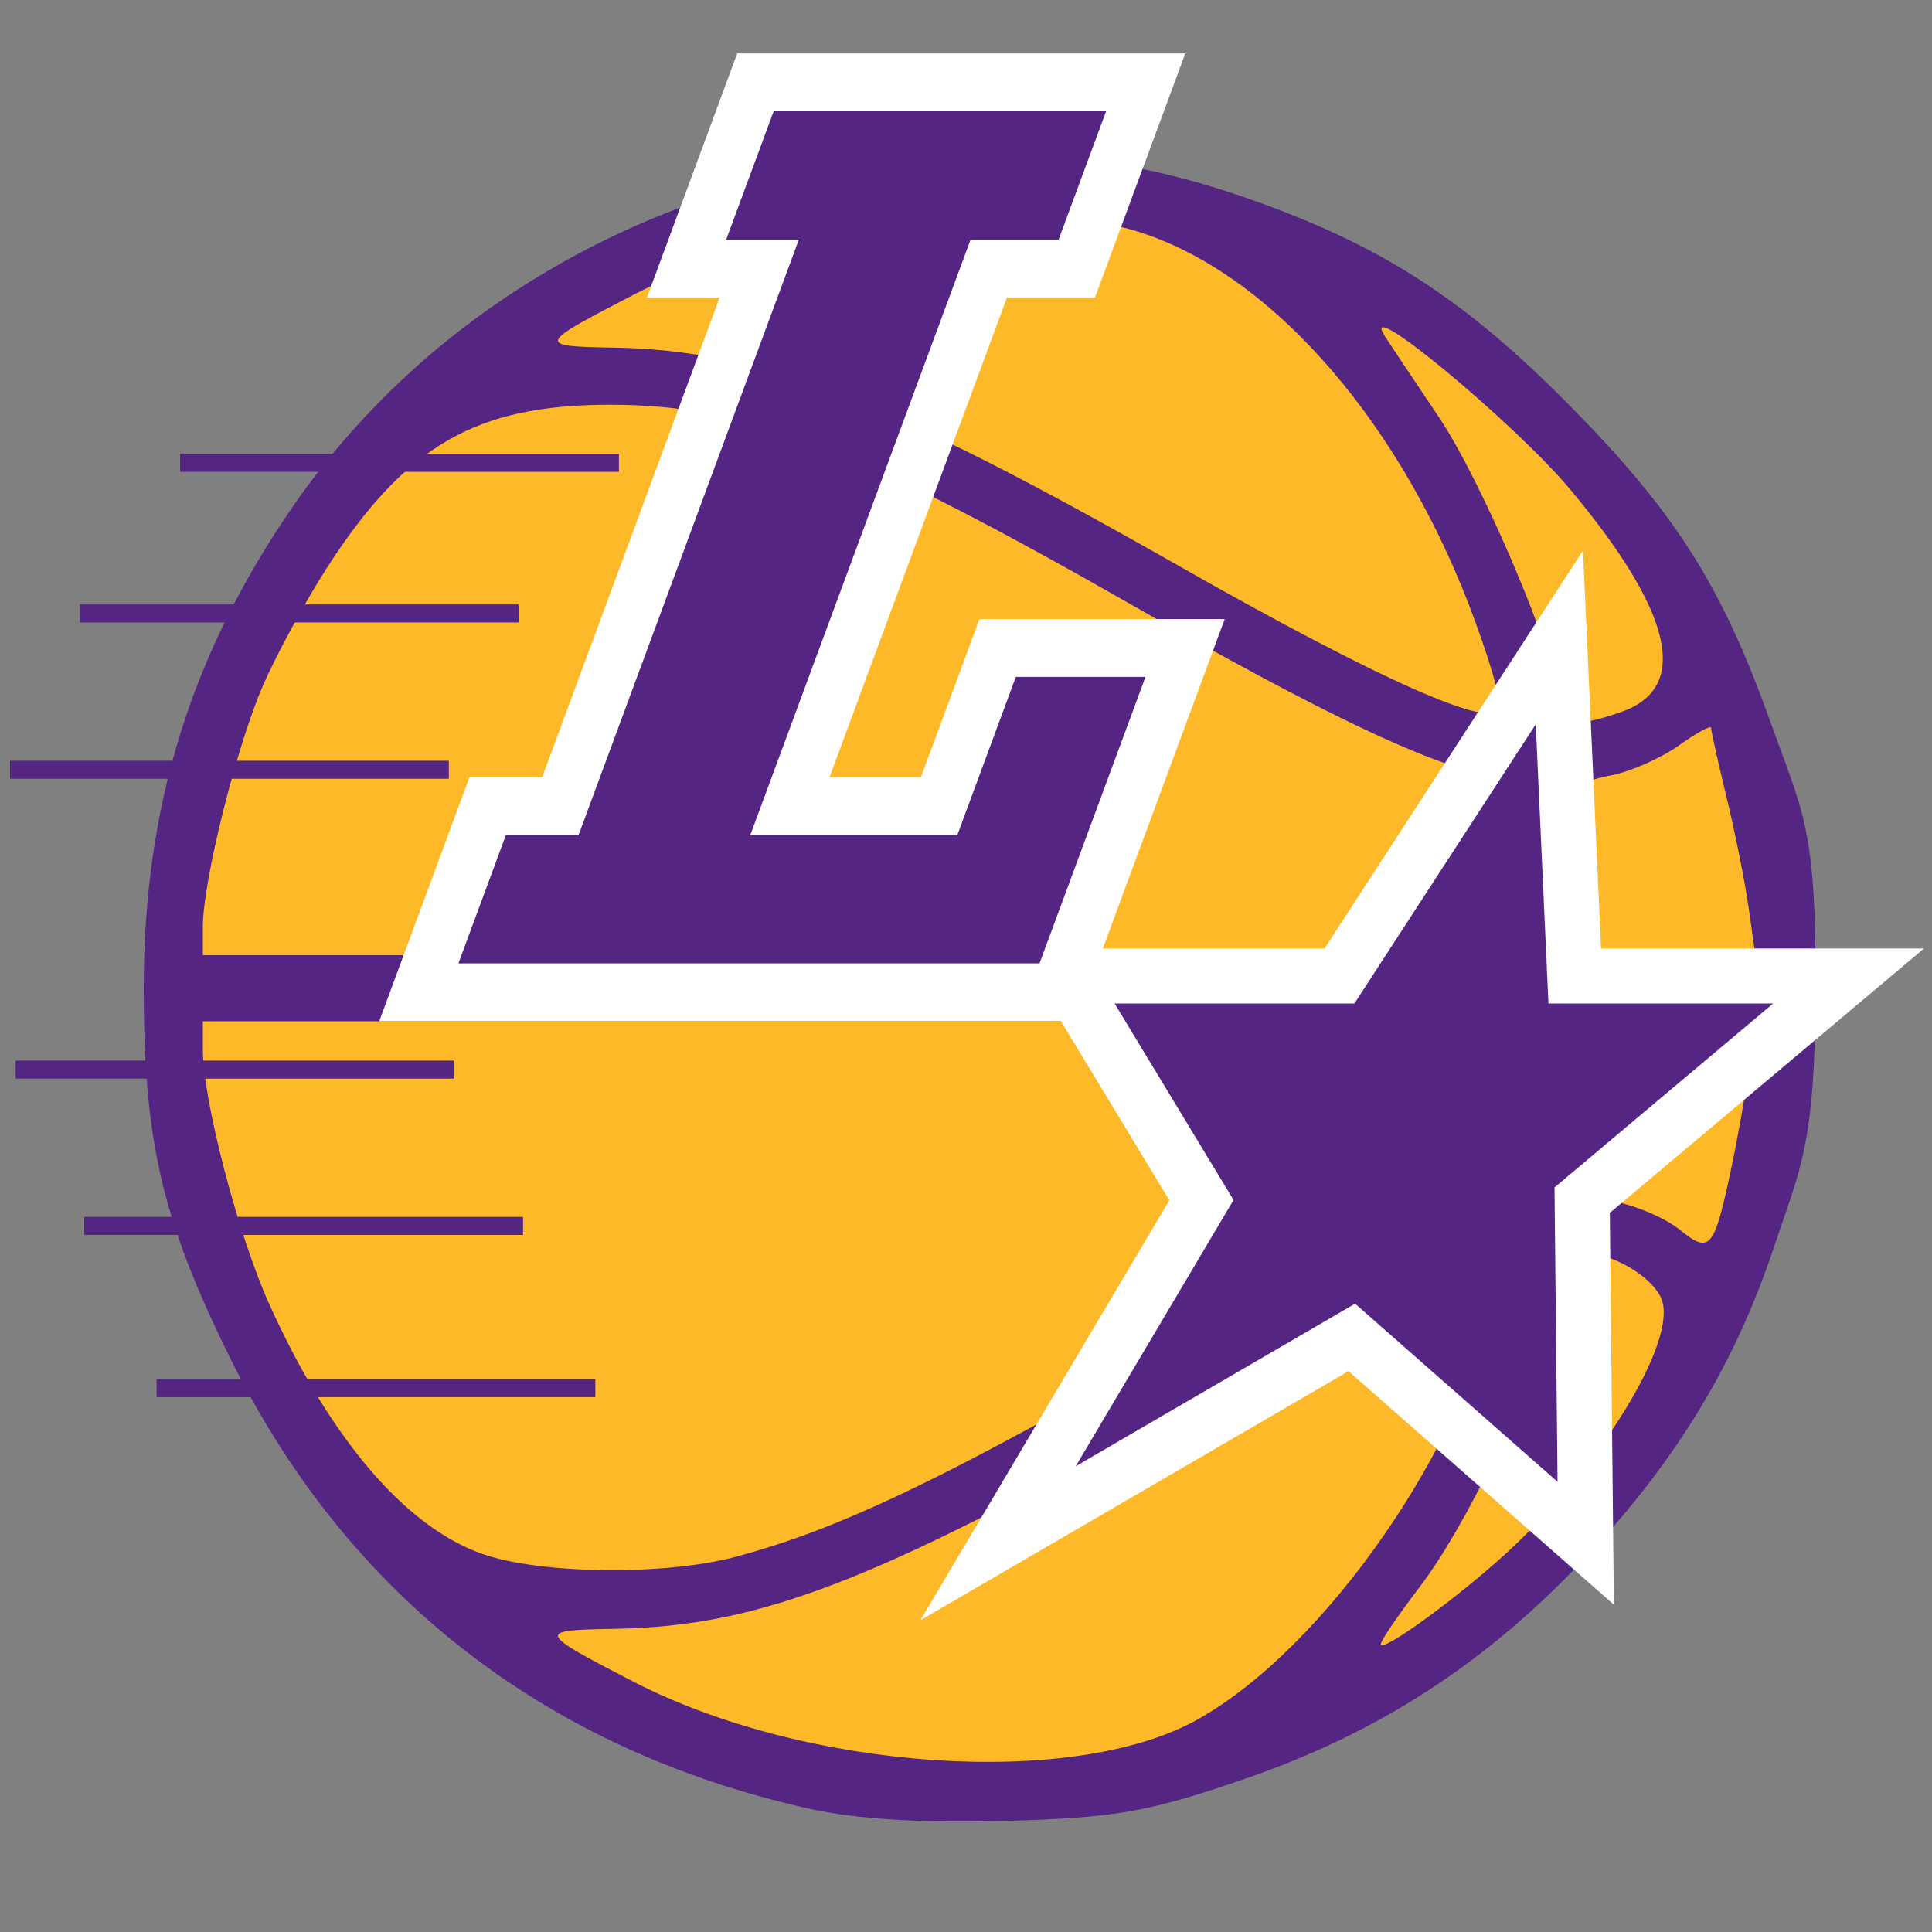 <?xml version="1.0" encoding="UTF-8" standalone="no"?>
<!-- Created with Inkscape (http://www.inkscape.org/) -->

<svg
   width="105.833mm"
   height="105.833mm"
   viewBox="0 0 105.833 105.833"
   version="1.1"
   id="svg1"
   xml:space="preserve"
   inkscape:version="1.4 (e7c3feb100, 2024-10-09)"
   sodipodi:docname="la.svg"
   inkscape:export-filename="../pngs/memphis.png"
   inkscape:export-xdpi="96"
   inkscape:export-ydpi="96"
   xmlns:inkscape="http://www.inkscape.org/namespaces/inkscape"
   xmlns:sodipodi="http://sodipodi.sourceforge.net/DTD/sodipodi-0.dtd"
   xmlns="http://www.w3.org/2000/svg"
   xmlns:svg="http://www.w3.org/2000/svg"><rect x="0" y="0" width="105.833" height="105.833" fill="#808080" stroke="none"/><sodipodi:namedview
     id="namedview1"
     pagecolor="#ffffff"
     bordercolor="#000000"
     borderopacity="0.25"
     inkscape:showpageshadow="2"
     inkscape:pageopacity="0.0"
     inkscape:pagecheckerboard="0"
     inkscape:deskcolor="#d1d1d1"
     inkscape:document-units="mm"
     inkscape:zoom="1.1980835"
     inkscape:cx="349.72521"
     inkscape:cy="142.72795"
     inkscape:window-width="1920"
     inkscape:window-height="1011"
     inkscape:window-x="0"
     inkscape:window-y="32"
     inkscape:window-maximized="1"
     inkscape:current-layer="layer1"
     showgrid="false"
     showguides="false" /><defs
     id="defs1" /><g
     inkscape:label="Capa 1"
     inkscape:groupmode="layer"
     id="layer1"><g
       id="g11"><ellipse
         style="fill:#fdb927;fill-opacity:1;stroke-width:2.871"
         id="path6"
         cx="52.904"
         cy="54.292"
         rx="44.953"
         ry="43.878" /><path
         style="fill:#552583;fill-opacity:1;stroke-width:7.123"
         d="M 44.279,99.069 C 29.831,95.824 19.002,87.375 12.579,74.337 8.876,66.82 7.874,62.517 7.874,54.134 c 0,-9.946 2.565,-18.246 8.145,-26.356 11.14,-16.191 32.859,-23.439 51.507,-17.189 7.729,2.59 12.45,5.555 18.364,11.53 5.867,5.927 8.397,9.899 11.076,17.384 1.818,5.082 2.523,5.767 2.491,14.758 -0.029,8.472 -0.817,9.673 -2.277,14.045 -2.128,6.378 -5.277,11.588 -10.193,16.867 -5.457,5.859 -11.409,9.739 -18.866,12.295 -5.248,1.799 -6.974,2.102 -12.987,2.278 -4.587,0.134 -8.262,-0.095 -10.855,-0.677 z M 65.594,94.197 C 72.596,90.283 80.317,79.141 82.058,70.436 l 0.375,-1.878 -3.85,1.458 c -2.117,0.802 -7.667,3.634 -12.332,6.294 -17.852,10.177 -24.404,12.776 -32.563,12.915 -4.327,0.074 -4.302,0.147 0.973,2.877 9.469,4.9 24.136,5.894 30.932,2.096 z m 16.377,-8.629 c 5.224,-4.581 9.751,-11.652 9.106,-14.221 -0.364,-1.451 -3.39,-3.095 -4.742,-2.576 -0.431,0.165 -1.15,1.757 -1.598,3.536 -1.085,4.308 -4.411,11.278 -7.002,14.672 -1.153,1.51 -2.096,2.898 -2.096,3.083 0,0.477 3.479,-1.992 6.332,-4.495 z M 40.359,85.266 c 5.394,-1.461 10.579,-3.889 21.611,-10.122 11.251,-6.357 17.882,-9.507 20.067,-9.535 1.082,-0.014 1.33,-0.491 1.653,-3.182 0.209,-1.741 0.383,-3.912 0.385,-4.825 l 0.006,-1.658 H 47.596 11.111 v 1.539 c 0,2.773 1.921,10.145 3.637,13.952 3.303,7.332 7.436,12.186 11.647,13.678 3.194,1.132 10.071,1.207 13.965,0.153 z M 94.82,64.085 c 0.353,-1.658 0.798,-4.169 0.989,-5.578 l 0.348,-2.563 h -4.53 -4.53 v 2.027 c 0,1.115 -0.167,3.249 -0.373,4.744 l -0.373,2.718 2.139,0.401 c 1.176,0.221 2.769,0.913 3.539,1.538 1.638,1.33 1.866,1.062 2.79,-3.286 z M 84.076,50.667 C 84.074,49.754 83.903,47.607 83.698,45.895 83.342,42.934 83.223,42.762 81.282,42.398 78.137,41.808 72.166,38.947 62.243,33.275 46.796,24.445 40.892,22.172 33.405,22.172 c -7.327,0 -11.191,2.233 -15.52,8.969 -1.145,1.782 -2.696,4.632 -3.445,6.332 -1.46,3.313 -3.33,10.786 -3.33,13.312 v 1.539 H 47.596 84.082 Z m 11.719,-0.905 c -0.199,-1.41 -0.745,-4.145 -1.213,-6.079 -0.468,-1.934 -0.851,-3.649 -0.851,-3.81 0,-0.162 -0.791,0.27 -1.758,0.958 -0.967,0.689 -2.625,1.425 -3.683,1.637 -1.828,0.366 -1.906,0.494 -1.565,2.558 0.198,1.195 0.363,3.327 0.366,4.736 l 0.006,2.563 h 4.53 4.53 z M 80.476,33.154 C 76.369,22.506 69.105,14.498 61.755,12.519 54.79,10.644 42.113,12.319 34.845,16.075 c -5.479,2.832 -5.504,2.895 -1.184,2.969 7.901,0.135 14.876,2.828 30.821,11.902 11.082,6.306 17.387,9.104 17.671,7.843 0.1,-0.446 -0.655,-2.981 -1.678,-5.635 z m 8.344,5.843 C 92.589,37.683 91.653,33.571 86.057,26.86 82.98,23.17 74.355,16.022 75.852,18.403 c 0.157,0.249 1.49,2.247 2.964,4.441 2.379,3.54 6.472,13.18 6.472,15.241 0,1.662 0.795,1.868 3.532,0.913 z"
         id="path5"
         sodipodi:nodetypes="sssssssccssssssccssssssscsssssssccscccssssssscccsccssscccssssssccccccssscscccscsssssssscss" /><g
         id="path7"
         inkscape:transform-center-x="-0.72194238"
         inkscape:transform-center-y="-2.5732507"
         transform="matrix(0.938,0,0,0.938,-4.39,1.722)"><path
           style="fill:#552583"
           d="M 112.636,55.162 97.079,68.252 97.284,88.289 83.626,76.271 62.966,88.289 74.846,68.252 66.919,55.162 l 15.986,2e-6 12.842,-19.772 0.899,19.772 z"
           id="path10" /><path
           style="fill:#ffffff"
           d="M 97.125,30.316 82.033,53.555 H 64.066 L 72.971,68.26 58.43,92.787 83.434,78.242 98.93,91.877 98.693,68.994 117.043,53.555 H 98.182 Z m -2.758,10.148 0.742,16.305 H 108.229 L 95.463,67.51 95.641,84.701 83.818,74.299 67.5,83.793 76.719,68.244 69.773,56.77 h 14.004 z"
           id="path11" /></g><g
         id="text1"
         transform="matrix(0.938,0,-0.347,0.938,-4.39,1.722)"><path
           style="-inkscape-font-specification:'Ranked Sports';fill:#552583"
           d="M 87.21,56.115 H 49.897 V 45.241 H 54.142 V 13.849 H 49.897 V 2.975 H 72.687 V 13.849 h -5.139 v 31.392 h 8.714 v -9.235 h 10.948 z"
           id="path8" /><path
           style="-inkscape-font-specification:'Ranked Sports';fill:#ffffff"
           d="M 48.209,1.287 V 15.537 h 4.246 v 28.016 h -4.246 v 14.25 H 88.898 V 34.318 H 74.574 v 9.234 H 69.236 V 15.537 H 74.375 V 1.287 Z m 3.377,3.375 H 71 v 7.498 h -5.141 v 34.77 h 12.09 v -9.236 h 7.572 V 54.426 H 51.586 v -7.496 h 4.244 V 12.16 h -4.244 z"
           id="path9" /></g><rect
         style="fill:#552583;fill-opacity:1;fill-rule:evenodd;stroke-width:0.193"
         id="rect7"
         width="24.037"
         height="0.988"
         x="9.866"
         y="24.859"
         ry="0.026" /><rect
         style="fill:#552583;fill-opacity:1;fill-rule:evenodd;stroke-width:0.193"
         id="rect7-3"
         width="24.037"
         height="0.988"
         x="4.373"
         y="33.111"
         ry="0.026" /><rect
         style="fill:#552583;fill-opacity:1;fill-rule:evenodd;stroke-width:0.193"
         id="rect7-3-9"
         width="24.037"
         height="0.988"
         x="0.549"
         y="41.674"
         ry="0.026" /><rect
         style="fill:#552583;fill-opacity:1;fill-rule:evenodd;stroke-width:0.193"
         id="rect7-4"
         width="24.037"
         height="0.988"
         x="8.576"
         y="75.547"
         ry="0.026" /><rect
         style="fill:#552583;fill-opacity:1;fill-rule:evenodd;stroke-width:0.193"
         id="rect7-3-7"
         width="24.037"
         height="0.988"
         x="0.856"
         y="58.099"
         ry="0.026" /><rect
         style="fill:#552583;fill-opacity:1;fill-rule:evenodd;stroke-width:0.193"
         id="rect7-3-9-8"
         width="24.037"
         height="0.988"
         x="4.615"
         y="66.661"
         ry="0.026" /></g></g></svg>
